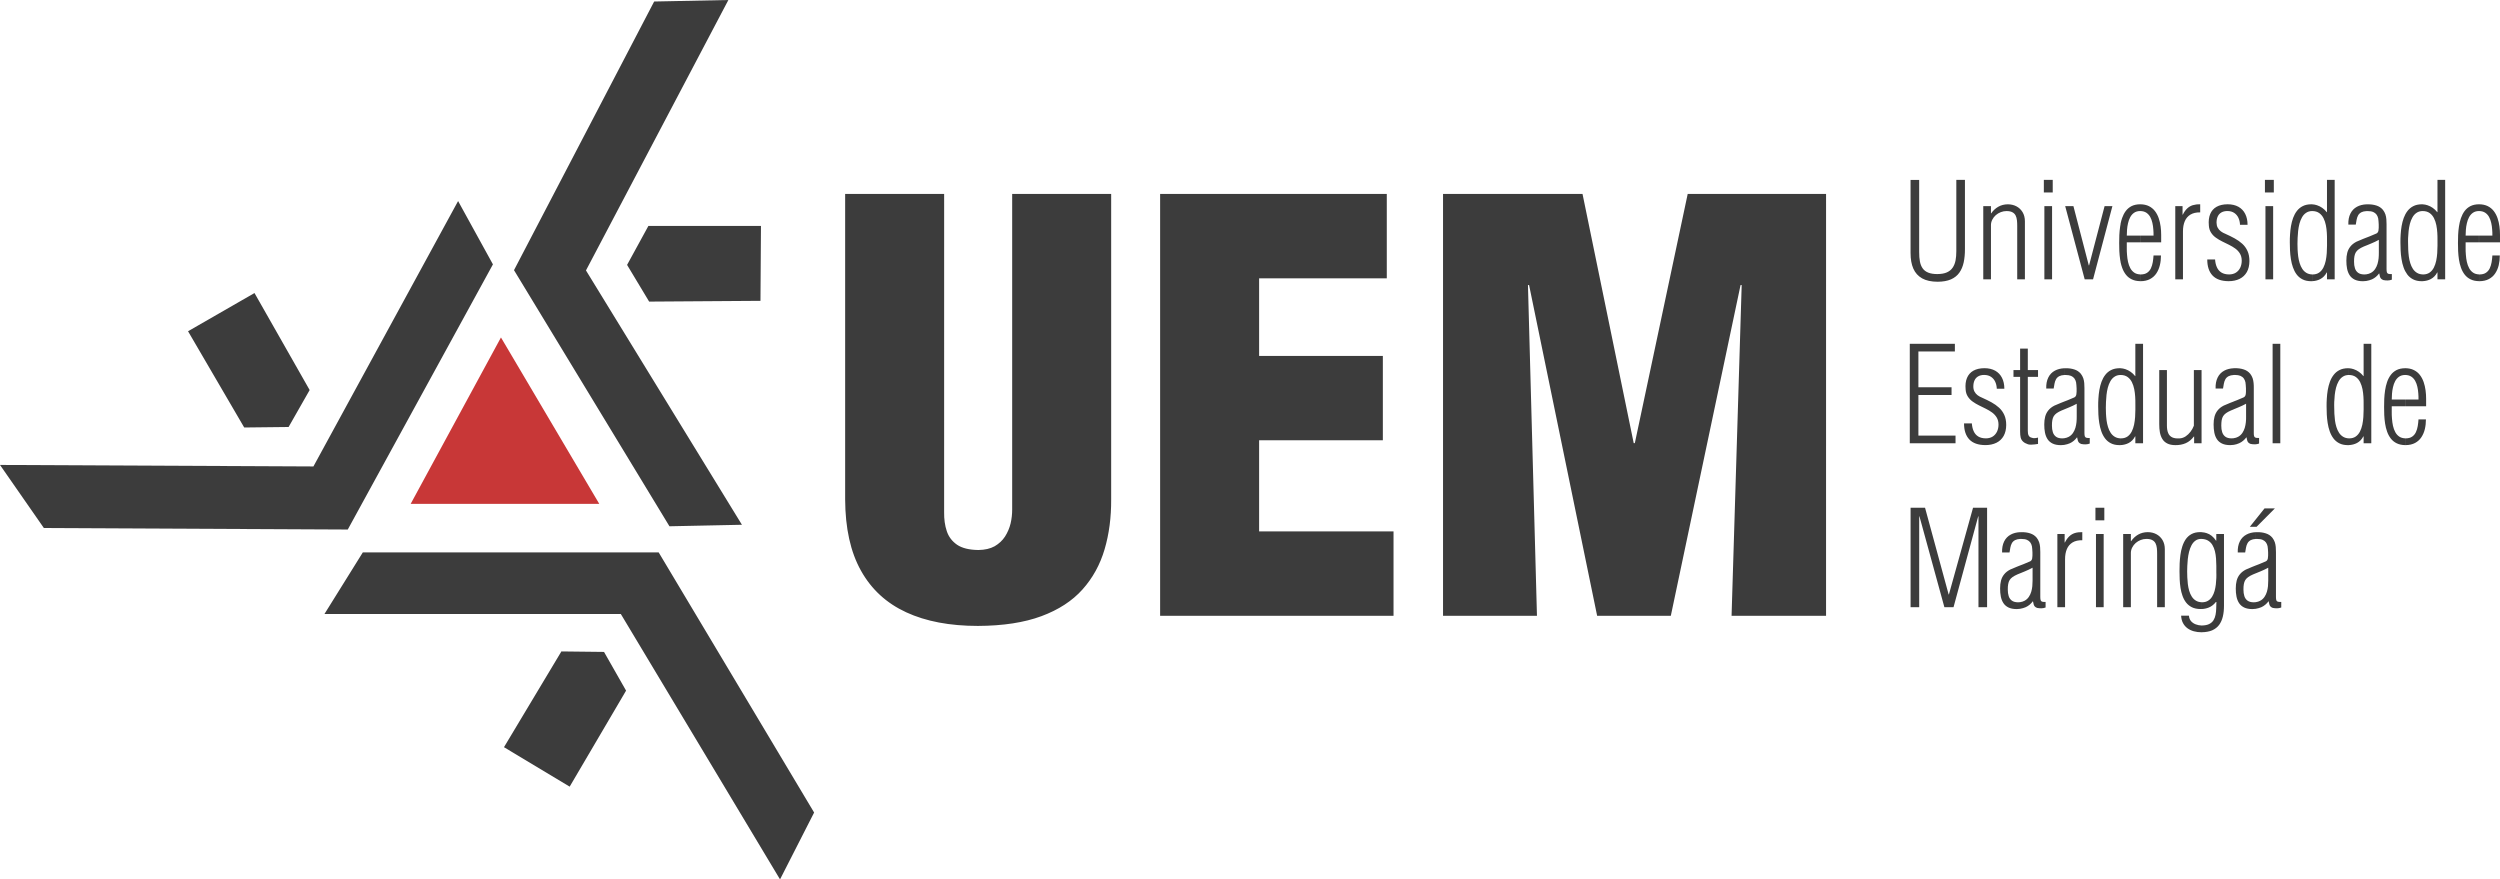 <?xml version="1.0" encoding="UTF-8" standalone="no"?>
<!-- Created with Inkscape (http://www.inkscape.org/) -->

<svg
   xmlns:dc="http://purl.org/dc/elements/1.1/"
   xmlns:cc="http://creativecommons.org/ns#"
   xmlns:rdf="http://www.w3.org/1999/02/22-rdf-syntax-ns#"
   xmlns:svg="http://www.w3.org/2000/svg"
   xmlns="http://www.w3.org/2000/svg"
   xmlns:sodipodi="http://sodipodi.sourceforge.net/DTD/sodipodi-0.dtd"
   xmlns:inkscape="http://www.inkscape.org/namespaces/inkscape"
   width="800"
   height="281.405"
   viewBox="0 0 800 281.405"
   id="svg3551"
   version="1.1"
   inkscape:version="0.48.3.1 r9886"
   sodipodi:docname="logo-uem.svg">
  <defs
     id="defs3553" />
  <sodipodi:namedview
     id="base"
     pagecolor="#ffffff"
     bordercolor="#666666"
     borderopacity="1.0"
     inkscape:pageopacity="0.0"
     inkscape:pageshadow="2"
     inkscape:zoom="0.35"
     inkscape:cx="0.85234681"
     inkscape:cy="-17.520216"
     inkscape:document-units="px"
     inkscape:current-layer="layer1"
     showgrid="false"
     fit-margin-top="0"
     fit-margin-left="0"
     fit-margin-right="0"
     fit-margin-bottom="0"
     inkscape:window-width="1032"
     inkscape:window-height="423"
     inkscape:window-x="132"
     inkscape:window-y="124"
     inkscape:window-maximized="0" />
  <g
     inkscape:label="Layer 1"
     inkscape:groupmode="layer"
     id="layer1"
     transform="translate(899.597,-669.652)">
    <polygon
       style="fill:#c83737;fill-opacity:1"
       id="polygon3870"
       points="247.059,429.752 254.071,441.621 240.62,441.621 "
       class="st0"
       transform="matrix(4.486,0,0,4.486,-1847.598,-1150.231)" />
    <g
       style="fill:#1a1a1a;fill-opacity:1"
       id="g3872"
       transform="matrix(1.111,0,0,1.111,-1134.353,430.71)" />
    <path
       inkscape:connector-curvature="0"
       d="m -129.944,812.095 v -2.167 l 0.148,0.004 c 0.866,-0.004 1.557,-0.188 2.081,-0.552 0.529,-0.359 0.929,-0.843 1.202,-1.426 0.278,-0.597 0.475,-1.243 0.592,-1.96 0.112,-0.709 0.197,-1.422 0.242,-2.131 h 2.377 c 0,1.081 -0.112,2.117 -0.345,3.095 -0.233,0.978 -0.61,1.853 -1.121,2.624 -0.511,0.772 -1.189,1.382 -2.023,1.826 -0.83,0.444 -1.848,0.677 -3.041,0.682 h -0.112 l 0,0.004 z m 0,-12.434 v -2.162 h 4.266 c 0.004,-0.606 0,-1.26 -0.063,-1.965 -0.045,-0.7 -0.143,-1.395 -0.296,-2.086 -0.148,-0.691 -0.381,-1.323 -0.695,-1.897 -0.309,-0.57 -0.731,-1.032 -1.252,-1.377 -0.525,-0.345 -1.175,-0.52 -1.96,-0.534 v -2.162 h 0 c 1.081,0.008 2.01,0.206 2.786,0.597 0.772,0.381 1.409,0.902 1.924,1.57 0.511,0.664 0.906,1.422 1.202,2.265 0.287,0.843 0.493,1.727 0.615,2.647 0.121,0.92 0.184,1.83 0.179,2.727 v 2.377 h -6.728 z m 0,-12.179 v 2.162 h -0.045 c -0.758,0.008 -1.395,0.193 -1.911,0.552 -0.507,0.355 -0.92,0.83 -1.238,1.413 -0.309,0.588 -0.547,1.229 -0.7,1.933 -0.162,0.691 -0.269,1.391 -0.319,2.081 -0.059,0.682 -0.085,1.314 -0.081,1.875 h 4.266 v 2.162 h -4.266 c -0.004,0.507 -0.004,1.108 -0.004,1.803 0,0.691 0,1.422 0.081,2.198 0.05,0.772 0.162,1.521 0.319,2.261 0.162,0.736 0.413,1.409 0.731,2.01 0.323,0.601 0.754,1.081 1.287,1.44 0.507,0.336 1.126,0.52 1.862,0.547 v 2.167 c -1.036,-0.016 -1.929,-0.211 -2.669,-0.57 -0.772,-0.372 -1.4,-0.879 -1.902,-1.525 -0.502,-0.646 -0.902,-1.382 -1.189,-2.202 -0.296,-0.825 -0.507,-1.691 -0.65,-2.606 -0.134,-0.911 -0.229,-1.821 -0.269,-2.736 -0.045,-0.902 -0.054,-1.767 -0.049,-2.579 -0.004,-0.794 0,-1.646 0.049,-2.552 0.045,-0.911 0.126,-1.821 0.269,-2.75 0.134,-0.929 0.345,-1.808 0.637,-2.66 0.287,-0.843 0.677,-1.597 1.175,-2.265 0.498,-0.668 1.121,-1.189 1.88,-1.579 0.749,-0.372 1.66,-0.57 2.714,-0.579 l 0,0 z m -18.01,24.604 v -2.153 h 0.126 c 0.83,-0.004 1.521,-0.211 2.077,-0.601 0.552,-0.395 0.996,-0.92 1.337,-1.579 0.332,-0.655 0.588,-1.386 0.758,-2.194 0.162,-0.807 0.278,-1.624 0.332,-2.458 0.054,-0.843 0.085,-1.633 0.085,-2.386 0,-0.749 0,-1.4 -0.004,-1.947 0.004,-0.65 0,-1.373 -0.059,-2.171 -0.045,-0.798 -0.148,-1.601 -0.3,-2.418 -0.166,-0.807 -0.413,-1.557 -0.749,-2.238 -0.341,-0.677 -0.798,-1.229 -1.377,-1.651 -0.588,-0.417 -1.328,-0.637 -2.22,-0.646 v -2.153 c 0.507,0.032 1.009,0.126 1.503,0.287 0.601,0.197 1.166,0.489 1.696,0.857 0.538,0.372 1.014,0.825 1.422,1.35 h 0.085 v -10.313 h 2.458 v 31.83 h -2.458 v -2.207 h -0.085 c -0.493,0.955 -1.184,1.655 -2.045,2.117 -0.763,0.395 -1.624,0.619 -2.579,0.673 z m 0,-24.595 v 2.153 h 0 c -0.772,0.008 -1.431,0.193 -1.965,0.561 -0.547,0.359 -0.982,0.848 -1.328,1.462 -0.35,0.61 -0.615,1.296 -0.816,2.046 -0.189,0.758 -0.332,1.525 -0.417,2.315 -0.085,0.794 -0.143,1.543 -0.162,2.256 0,0.722 -0.045,1.35 0,1.888 -0.004,0.556 0.004,1.184 0.045,1.875 0.045,0.682 0.094,1.395 0.189,2.131 0.099,0.727 0.247,1.435 0.462,2.122 0.206,0.677 0.489,1.296 0.843,1.839 0.354,0.552 0.807,0.982 1.346,1.301 0.516,0.305 1.126,0.471 1.844,0.493 v 2.153 c -0.139,0.004 -0.282,0.008 -0.426,0.008 -1.045,-0.004 -1.947,-0.206 -2.696,-0.592 -0.749,-0.386 -1.373,-0.906 -1.871,-1.574 -0.498,-0.668 -0.893,-1.417 -1.184,-2.265 -0.296,-0.843 -0.516,-1.731 -0.655,-2.66 -0.148,-0.924 -0.238,-1.839 -0.283,-2.75 -0.049,-0.911 -0.072,-1.763 -0.063,-2.552 0,-0.794 0,-1.637 0.072,-2.534 0.049,-0.906 0.157,-1.812 0.305,-2.723 0.157,-0.911 0.381,-1.781 0.686,-2.615 0.3,-0.83 0.704,-1.574 1.211,-2.22 0.502,-0.655 1.121,-1.171 1.871,-1.543 0.749,-0.381 1.651,-0.574 2.687,-0.583 l 0.336,0.008 0,0 z m -29.772,76.974 v -2.126 c 0.511,-0.072 0.969,-0.211 1.368,-0.431 0.583,-0.3 1.05,-0.727 1.409,-1.265 0.332,-0.498 0.588,-1.036 0.763,-1.624 0.17,-0.588 0.282,-1.184 0.345,-1.794 0.059,-0.619 0.085,-1.211 0.081,-1.794 v -4.118 c -0.807,0.44 -1.619,0.83 -2.44,1.162 l -1.525,0.628 v -2.512 l 1.081,-0.417 c 0.722,-0.278 1.431,-0.579 2.122,-0.897 0.189,-0.094 0.341,-0.233 0.449,-0.417 0.103,-0.184 0.17,-0.363 0.189,-0.516 0.045,-0.251 0.072,-0.547 0.085,-0.884 0,-0.336 0,-0.7 0,-1.068 0,-0.372 -0.045,-0.727 -0.067,-1.068 -0.045,-0.336 -0.063,-0.637 -0.103,-0.879 -0.103,-0.475 -0.287,-0.879 -0.538,-1.229 -0.256,-0.345 -0.606,-0.619 -1.059,-0.816 -0.453,-0.193 -1.041,-0.287 -1.754,-0.287 l -0.399,0.012 v -2.167 l 0.444,-0.008 c 0.991,-0.016 1.902,0.108 2.736,0.381 0.843,0.265 1.543,0.727 2.104,1.404 0.345,0.453 0.601,0.924 0.772,1.417 0.162,0.493 0.269,1.014 0.309,1.543 0.05,0.52 0.072,1.068 0.063,1.619 v 14.386 c 0,0.462 0.045,0.807 0.117,1.036 0.085,0.238 0.251,0.386 0.498,0.458 0.247,0.072 0.606,0.094 1.081,0.081 v 1.776 c -0.431,0.166 -0.879,0.251 -1.346,0.26 -0.467,0.004 -0.92,-0.04 -1.373,-0.126 -0.363,-0.143 -0.615,-0.305 -0.772,-0.498 -0.162,-0.188 -0.269,-0.417 -0.332,-0.677 -0.063,-0.269 -0.134,-0.579 -0.211,-0.946 h -0.045 c -0.632,0.848 -1.386,1.48 -2.283,1.888 -0.57,0.238 -1.157,0.413 -1.772,0.511 l 0,0 z m 0,-26.228 v -2.418 l 2.777,-3.476 h 3.31 l -5.858,5.894 h -0.229 l 0,0 z m 0,-26.416 v -2.086 c 0.247,0.063 0.588,0.09 1.036,0.067 v 1.781 c -0.336,0.13 -0.677,0.206 -1.036,0.238 l 0,0 z m 7.828,-0.319 v -31.83 h -2.463 v 31.83 h 2.463 z m -10.95,-8.532 c 0,0.588 0,1.184 -0.076,1.794 -0.063,0.619 -0.179,1.216 -0.35,1.799 -0.179,0.588 -0.431,1.121 -0.763,1.624 -0.359,0.534 -0.825,0.96 -1.404,1.265 -0.399,0.215 -0.857,0.359 -1.373,0.426 v 2.131 c 0.615,-0.094 1.202,-0.273 1.767,-0.529 0.897,-0.413 1.655,-1.036 2.283,-1.888 h 0.045 c 0.076,0.368 0.148,0.677 0.211,0.946 0.063,0.265 0.17,0.484 0.332,0.677 0.157,0.193 0.408,0.355 0.772,0.493 0.453,0.094 0.906,0.134 1.373,0.126 0.103,0 0.206,-0.008 0.305,-0.016 v -2.086 l -0.045,-0.012 c -0.247,-0.072 -0.413,-0.22 -0.498,-0.453 -0.085,-0.233 -0.126,-0.579 -0.117,-1.036 v -14.386 c 0,-0.552 0,-1.099 -0.063,-1.619 -0.045,-0.529 -0.148,-1.045 -0.309,-1.543 -0.17,-0.493 -0.426,-0.973 -0.772,-1.422 -0.561,-0.668 -1.26,-1.139 -2.104,-1.4 -0.834,-0.273 -1.745,-0.399 -2.736,-0.386 l -0.444,0.012 v 2.162 l 0.399,-0.012 c 0.713,0 1.305,0.099 1.754,0.287 0.453,0.202 0.807,0.467 1.063,0.816 0.247,0.355 0.431,0.758 0.538,1.229 0.045,0.251 0.081,0.543 0.103,0.884 0.045,0.336 0.059,0.691 0.067,1.068 0,0.368 0,0.727 0,1.068 0,0.336 -0.045,0.637 -0.085,0.884 0,0.153 -0.085,0.328 -0.189,0.511 -0.107,0.184 -0.256,0.328 -0.449,0.422 -0.691,0.314 -1.399,0.624 -2.122,0.897 l -1.081,0.417 v 2.512 l 1.525,-0.633 c 0.821,-0.328 1.633,-0.718 2.44,-1.157 v 4.131 l 0.004,0 z m 3.122,32.849 v 2.418 h -1.933 l 1.933,-2.418 0,0 z m 0,4.127 v 2.167 c -0.668,0.04 -1.202,0.157 -1.606,0.368 -0.48,0.247 -0.834,0.588 -1.059,1.005 -0.229,0.417 -0.39,0.875 -0.48,1.391 -0.09,0.507 -0.184,1.027 -0.269,1.557 h -2.377 c -0.045,-1.382 0.179,-2.543 0.659,-3.517 0.471,-0.96 1.18,-1.705 2.122,-2.202 0.839,-0.462 1.839,-0.709 3.01,-0.767 l 0,0 z m 0,10.64 v 2.512 l -0.915,0.377 c -0.624,0.274 -1.13,0.552 -1.534,0.839 -0.395,0.283 -0.709,0.61 -0.933,0.96 -0.215,0.363 -0.372,0.789 -0.458,1.283 -0.094,0.484 -0.134,1.072 -0.126,1.763 0,0.767 0.085,1.462 0.282,2.072 0.189,0.615 0.529,1.094 1.005,1.453 0.48,0.355 1.139,0.538 1.983,0.547 0.242,-0.004 0.475,-0.016 0.7,-0.049 v 2.126 c -0.368,0.058 -0.74,0.09 -1.126,0.09 -1.068,-0.008 -1.947,-0.179 -2.638,-0.516 -0.691,-0.341 -1.229,-0.807 -1.619,-1.409 -0.39,-0.601 -0.664,-1.305 -0.821,-2.108 -0.157,-0.798 -0.233,-1.66 -0.225,-2.588 0,-0.902 0.094,-1.731 0.287,-2.49 0.197,-0.749 0.529,-1.422 1.005,-2.005 0.471,-0.597 1.117,-1.103 1.929,-1.53 0.695,-0.328 1.404,-0.624 2.122,-0.897 l 1.081,-0.431 z m -7.087,-40.703 c -0.225,0.032 -0.458,0.049 -0.7,0.049 -0.843,-0.004 -1.498,-0.189 -1.983,-0.543 -0.471,-0.363 -0.812,-0.843 -1.005,-1.458 -0.197,-0.61 -0.292,-1.301 -0.282,-2.072 0,-0.686 0.045,-1.269 0.126,-1.763 0.085,-0.493 0.242,-0.92 0.462,-1.278 0.225,-0.355 0.538,-0.677 0.933,-0.964 0.404,-0.283 0.915,-0.565 1.534,-0.834 l 0.915,-0.377 v -2.512 l -1.086,0.417 c -0.722,0.278 -1.426,0.574 -2.122,0.897 -0.812,0.426 -1.458,0.933 -1.929,1.53 -0.471,0.588 -0.807,1.256 -1.005,2.01 -0.197,0.754 -0.296,1.583 -0.287,2.49 0,0.924 0.072,1.785 0.225,2.588 0.157,0.798 0.431,1.507 0.821,2.108 0.386,0.601 0.929,1.068 1.619,1.404 0.695,0.341 1.57,0.511 2.638,0.516 0.386,0 0.758,-0.028 1.126,-0.085 v -2.122 l 0,0 z m 0,-22.393 v 2.162 c -0.668,0.04 -1.202,0.162 -1.606,0.372 -0.484,0.247 -0.839,0.583 -1.063,1.005 -0.229,0.417 -0.39,0.875 -0.48,1.386 -0.09,0.507 -0.184,1.027 -0.269,1.561 h -2.377 c -0.045,-1.382 0.179,-2.548 0.659,-3.517 0.471,-0.96 1.18,-1.705 2.122,-2.207 0.843,-0.453 1.844,-0.704 3.014,-0.763 l 0,0 z m -10.2,84.483 v -2.162 c 0.969,-0.016 1.754,-0.17 2.35,-0.467 0.615,-0.305 1.081,-0.718 1.395,-1.238 0.319,-0.516 0.538,-1.103 0.655,-1.754 0.121,-0.646 0.193,-1.323 0.206,-2.019 0,-0.695 0.045,-1.382 0.059,-2.036 h -0.17 c -0.646,0.825 -1.395,1.404 -2.234,1.749 -0.718,0.292 -1.471,0.458 -2.256,0.493 v -2.158 l 0.121,0.004 c 0.749,-0.016 1.377,-0.184 1.893,-0.511 0.525,-0.314 0.946,-0.758 1.278,-1.292 0.336,-0.547 0.597,-1.153 0.785,-1.826 0.184,-0.668 0.319,-1.364 0.404,-2.077 0.085,-0.709 0.134,-1.404 0.157,-2.059 0,-0.664 0.045,-1.26 0,-1.781 0.004,-0.641 0.004,-1.337 0,-2.108 0,-0.767 -0.045,-1.552 -0.094,-2.355 -0.059,-0.807 -0.175,-1.579 -0.355,-2.324 -0.184,-0.749 -0.453,-1.413 -0.807,-2.005 -0.355,-0.597 -0.834,-1.068 -1.422,-1.413 -0.543,-0.319 -1.216,-0.493 -2.001,-0.525 v -2.149 c 0.552,0.036 1.054,0.121 1.516,0.274 0.624,0.188 1.18,0.484 1.682,0.888 0.502,0.404 0.964,0.915 1.382,1.539 h 0.085 v -2.126 h 2.463 v 22.917 c 0.004,1.278 -0.112,2.44 -0.363,3.476 -0.242,1.045 -0.646,1.947 -1.198,2.7 -0.561,0.745 -1.31,1.328 -2.243,1.74 -0.902,0.381 -2.01,0.583 -3.324,0.601 z m 0,-32.019 v 2.149 l -0.215,-0.004 c -0.731,0.004 -1.346,0.197 -1.848,0.574 -0.511,0.372 -0.929,0.875 -1.252,1.498 -0.323,0.624 -0.579,1.314 -0.772,2.072 -0.184,0.763 -0.319,1.534 -0.404,2.315 -0.085,0.781 -0.134,1.512 -0.157,2.198 0,0.677 -0.045,1.265 -0.045,1.74 -0.004,0.561 0.004,1.193 0.045,1.884 0.045,0.691 0.081,1.413 0.17,2.149 0.085,0.74 0.233,1.453 0.431,2.153 0.197,0.691 0.475,1.314 0.83,1.875 0.355,0.552 0.803,1 1.35,1.323 0.516,0.305 1.139,0.475 1.866,0.498 v 2.158 c -0.143,0.004 -0.282,0.008 -0.431,0.008 -1.054,-0.008 -1.96,-0.193 -2.709,-0.552 -0.745,-0.368 -1.364,-0.861 -1.862,-1.485 -0.489,-0.632 -0.884,-1.355 -1.166,-2.158 -0.292,-0.816 -0.511,-1.66 -0.646,-2.566 -0.143,-0.897 -0.229,-1.794 -0.269,-2.705 -0.045,-0.911 -0.063,-1.767 -0.059,-2.588 -0.004,-0.749 0,-1.579 0.045,-2.476 0.045,-0.902 0.112,-1.826 0.242,-2.763 0.117,-0.933 0.323,-1.839 0.601,-2.709 0.269,-0.866 0.65,-1.651 1.121,-2.346 0.48,-0.682 1.09,-1.234 1.835,-1.637 0.745,-0.404 1.642,-0.619 2.696,-0.624 0.206,0 0.408,0.004 0.601,0.016 l 0,0 z m 0,29.857 v 2.162 h -0.134 c -0.843,0 -1.646,-0.099 -2.404,-0.309 -0.754,-0.206 -1.435,-0.52 -2.037,-0.955 -0.592,-0.431 -1.077,-0.982 -1.435,-1.655 -0.363,-0.659 -0.565,-1.462 -0.615,-2.382 h 2.503 c 0.054,0.704 0.278,1.287 0.664,1.74 0.395,0.453 0.893,0.794 1.485,1.023 0.592,0.229 1.216,0.355 1.879,0.381 h 0.094 l 0,-0.004 z m -58.126,-5.347 v -2.126 c 0.511,-0.072 0.969,-0.211 1.373,-0.431 0.579,-0.3 1.045,-0.727 1.404,-1.265 0.332,-0.498 0.588,-1.036 0.763,-1.624 0.17,-0.588 0.282,-1.184 0.345,-1.794 0.059,-0.619 0.085,-1.211 0.081,-1.794 v -4.118 c -0.807,0.44 -1.619,0.83 -2.44,1.162 l -1.525,0.628 v -2.512 l 1.081,-0.417 c 0.722,-0.278 1.431,-0.579 2.122,-0.897 0.189,-0.094 0.341,-0.233 0.449,-0.417 0.103,-0.184 0.17,-0.363 0.189,-0.516 0.045,-0.251 0.072,-0.547 0.085,-0.884 0,-0.336 0,-0.7 0,-1.068 0,-0.372 -0.045,-0.727 -0.067,-1.068 -0.045,-0.336 -0.063,-0.637 -0.103,-0.879 -0.103,-0.475 -0.287,-0.879 -0.538,-1.229 -0.256,-0.345 -0.606,-0.619 -1.059,-0.816 -0.453,-0.193 -1.041,-0.287 -1.754,-0.287 l -0.399,0.012 v -2.167 l 0.444,-0.008 c 0.991,-0.016 1.902,0.108 2.736,0.381 0.843,0.265 1.543,0.727 2.104,1.404 0.345,0.453 0.601,0.924 0.772,1.417 0.162,0.493 0.269,1.014 0.31,1.543 0.049,0.52 0.072,1.068 0.063,1.619 v 14.386 c 0,0.462 0.045,0.807 0.121,1.036 0.085,0.238 0.247,0.386 0.493,0.458 0.247,0.072 0.606,0.094 1.081,0.081 v 1.776 c -0.431,0.166 -0.879,0.251 -1.346,0.26 -0.467,0.004 -0.92,-0.04 -1.373,-0.126 -0.363,-0.143 -0.615,-0.305 -0.772,-0.498 -0.162,-0.188 -0.269,-0.417 -0.332,-0.677 -0.063,-0.269 -0.134,-0.579 -0.211,-0.946 h -0.045 c -0.632,0.848 -1.386,1.48 -2.288,1.888 -0.561,0.238 -1.153,0.413 -1.767,0.511 l 0,0 z m 14.238,-23.936 h -2.337 v 23.429 h 2.463 v -15.363 c 0,-1.238 0.189,-2.324 0.579,-3.234 0.386,-0.92 0.996,-1.624 1.808,-2.122 0.816,-0.493 1.853,-0.736 3.127,-0.713 v -2.588 c -0.897,-0.024 -1.691,0.076 -2.377,0.287 -0.677,0.211 -1.283,0.565 -1.794,1.059 -0.516,0.484 -0.987,1.139 -1.391,1.96 h -0.085 v -2.714 l 0,0 z m 12.479,23.424 V 840.525 h -2.463 v 23.429 h 2.463 l 0,0 z m 0.211,-27.798 v -4.028 h -2.844 v 4.028 h 2.844 l 0,0 z m 8.487,10.528 c 0,-0.664 0.148,-1.274 0.435,-1.821 0.278,-0.561 0.655,-1.041 1.121,-1.458 0.471,-0.413 1.005,-0.727 1.597,-0.955 0.588,-0.229 1.189,-0.345 1.812,-0.345 0.798,0 1.431,0.126 1.897,0.381 0.467,0.247 0.812,0.597 1.032,1.032 0.22,0.444 0.363,0.955 0.426,1.543 0.063,0.579 0.094,1.211 0.085,1.88 v 17.019 h 2.463 v -18.589 c 0,-1.139 -0.265,-2.108 -0.749,-2.92 -0.489,-0.807 -1.144,-1.426 -1.965,-1.862 -0.821,-0.431 -1.74,-0.646 -2.759,-0.65 -1.144,0.012 -2.171,0.278 -3.064,0.789 -0.897,0.516 -1.646,1.216 -2.243,2.099 h -0.085 v -2.297 h -2.463 v 23.429 h 2.463 v -17.274 z m -35.414,-6.737 v 2.167 c -0.668,0.04 -1.202,0.157 -1.606,0.368 -0.48,0.247 -0.834,0.588 -1.059,1.005 -0.229,0.417 -0.39,0.875 -0.48,1.391 -0.09,0.507 -0.184,1.027 -0.269,1.557 h -2.377 c -0.045,-1.382 0.179,-2.543 0.659,-3.517 0.471,-0.96 1.18,-1.705 2.122,-2.202 0.839,-0.462 1.839,-0.709 3.01,-0.767 l 0,0 z m 0,10.64 v 2.512 l -0.915,0.377 c -0.624,0.274 -1.13,0.552 -1.534,0.839 -0.395,0.283 -0.709,0.61 -0.933,0.96 -0.216,0.363 -0.372,0.789 -0.458,1.283 -0.094,0.484 -0.134,1.072 -0.126,1.763 0,0.767 0.085,1.462 0.283,2.072 0.189,0.615 0.529,1.094 1.005,1.453 0.48,0.355 1.139,0.538 1.983,0.547 0.242,-0.004 0.475,-0.016 0.7,-0.049 v 2.126 c -0.368,0.058 -0.74,0.09 -1.126,0.09 -1.068,-0.008 -1.947,-0.179 -2.638,-0.516 -0.691,-0.341 -1.229,-0.807 -1.619,-1.409 -0.39,-0.601 -0.664,-1.305 -0.821,-2.108 -0.157,-0.798 -0.233,-1.66 -0.225,-2.588 0,-0.902 0.094,-1.731 0.287,-2.49 0.197,-0.749 0.529,-1.422 1.005,-2.005 0.471,-0.597 1.117,-1.103 1.929,-1.53 0.695,-0.328 1.404,-0.624 2.122,-0.897 l 1.081,-0.431 0,0 z m -32.319,-15.7 h 0.085 l 7.976,29.067 h 2.929 l 7.895,-29.067 h 0.085 v 29.067 h 2.759 v -31.83 h -4.495 l -7.724,27.757 h -0.085 l -7.554,-27.757 h -4.625 v 31.83 h 2.759 v -29.067 z m 179.154,-75.247 v -2.162 l 0.148,0.004 c 0.866,-0.008 1.557,-0.193 2.077,-0.552 0.534,-0.359 0.929,-0.843 1.207,-1.426 0.278,-0.597 0.471,-1.243 0.592,-1.96 0.112,-0.709 0.197,-1.422 0.242,-2.135 h 2.377 c 0,1.081 -0.112,2.117 -0.345,3.1 -0.233,0.973 -0.61,1.853 -1.126,2.624 -0.507,0.772 -1.189,1.377 -2.023,1.821 -0.83,0.449 -1.848,0.677 -3.041,0.686 l -0.107,0 0,0 z m 0,-12.434 v -2.162 h 4.266 c 0.004,-0.601 0,-1.256 -0.067,-1.96 -0.045,-0.7 -0.139,-1.395 -0.296,-2.086 -0.148,-0.695 -0.381,-1.323 -0.691,-1.897 -0.309,-0.574 -0.731,-1.032 -1.252,-1.382 -0.525,-0.341 -1.175,-0.52 -1.96,-0.529 v -2.162 h 0 c 1.081,0.008 2.01,0.206 2.79,0.592 0.772,0.386 1.404,0.906 1.924,1.574 0.507,0.664 0.906,1.417 1.202,2.261 0.287,0.843 0.493,1.731 0.615,2.651 0.121,0.915 0.184,1.83 0.175,2.727 v 2.373 h -6.724 z m 0,-12.179 v 2.162 h -0.045 c -0.758,0.008 -1.395,0.193 -1.911,0.552 -0.511,0.35 -0.92,0.83 -1.238,1.413 -0.314,0.588 -0.547,1.229 -0.7,1.933 -0.162,0.691 -0.269,1.386 -0.319,2.077 -0.059,0.686 -0.085,1.314 -0.081,1.875 h 4.266 v 2.162 h -4.266 c -0.004,0.511 -0.004,1.112 -0.004,1.803 0,0.691 0,1.426 0.081,2.198 0.05,0.772 0.162,1.525 0.319,2.265 0.162,0.736 0.408,1.404 0.731,2.005 0.323,0.606 0.754,1.086 1.287,1.444 0.507,0.336 1.126,0.52 1.862,0.547 v 2.162 c -1.036,-0.016 -1.929,-0.206 -2.669,-0.57 -0.772,-0.368 -1.4,-0.875 -1.902,-1.521 -0.502,-0.646 -0.897,-1.382 -1.189,-2.207 -0.296,-0.821 -0.511,-1.691 -0.65,-2.602 -0.134,-0.911 -0.229,-1.826 -0.269,-2.736 -0.045,-0.906 -0.059,-1.767 -0.049,-2.579 -0.004,-0.794 0,-1.646 0.049,-2.552 0.045,-0.915 0.126,-1.826 0.269,-2.75 0.134,-0.929 0.345,-1.812 0.637,-2.664 0.292,-0.843 0.677,-1.592 1.175,-2.261 0.493,-0.664 1.121,-1.189 1.88,-1.579 0.749,-0.372 1.655,-0.57 2.714,-0.579 l 0,0 z m -18.01,24.604 v -2.153 l 0.121,0.004 c 0.83,-0.008 1.521,-0.215 2.081,-0.606 0.552,-0.395 0.996,-0.915 1.337,-1.574 0.332,-0.659 0.588,-1.391 0.758,-2.194 0.162,-0.807 0.278,-1.624 0.332,-2.463 0.054,-0.843 0.085,-1.633 0.085,-2.382 0,-0.749 0,-1.404 -0.004,-1.947 0.004,-0.655 0,-1.373 -0.059,-2.171 -0.045,-0.798 -0.148,-1.601 -0.305,-2.418 -0.162,-0.807 -0.408,-1.557 -0.749,-2.243 -0.341,-0.677 -0.798,-1.229 -1.382,-1.646 -0.588,-0.422 -1.328,-0.637 -2.216,-0.646 v -2.153 c 0.507,0.032 1.005,0.121 1.503,0.287 0.601,0.197 1.166,0.484 1.696,0.852 0.538,0.377 1.014,0.83 1.422,1.35 h 0.085 v -10.313 h 2.463 v 31.83 h -2.463 v -2.207 h -0.085 c -0.493,0.955 -1.18,1.655 -2.045,2.117 -0.758,0.399 -1.619,0.624 -2.575,0.673 z m 0,-24.595 v 2.153 h -0.004 c -0.772,0.008 -1.426,0.193 -1.965,0.561 -0.547,0.359 -0.982,0.843 -1.328,1.462 -0.35,0.61 -0.615,1.292 -0.816,2.041 -0.189,0.758 -0.332,1.53 -0.417,2.315 -0.085,0.794 -0.143,1.543 -0.166,2.256 0,0.722 -0.045,1.355 0,1.893 -0.004,0.556 0.004,1.18 0.045,1.871 0.045,0.686 0.09,1.4 0.189,2.131 0.099,0.731 0.247,1.435 0.462,2.126 0.202,0.677 0.489,1.292 0.843,1.839 0.355,0.552 0.807,0.982 1.346,1.301 0.516,0.305 1.126,0.467 1.844,0.489 v 2.153 c -0.139,0.008 -0.282,0.012 -0.431,0.012 -1.045,-0.008 -1.942,-0.206 -2.696,-0.597 -0.749,-0.381 -1.373,-0.902 -1.866,-1.57 -0.493,-0.668 -0.893,-1.422 -1.184,-2.265 -0.296,-0.848 -0.516,-1.736 -0.655,-2.66 -0.148,-0.924 -0.242,-1.839 -0.282,-2.75 -0.049,-0.911 -0.072,-1.763 -0.063,-2.552 0,-0.794 0,-1.642 0.072,-2.539 0.049,-0.906 0.157,-1.808 0.305,-2.718 0.157,-0.915 0.381,-1.781 0.686,-2.62 0.305,-0.83 0.709,-1.57 1.211,-2.22 0.502,-0.65 1.126,-1.166 1.875,-1.543 0.749,-0.381 1.646,-0.57 2.687,-0.579 l 0.336,0.008 0,0 z m -18.019,24.519 v -2.126 c 0.511,-0.072 0.969,-0.211 1.373,-0.431 0.579,-0.3 1.045,-0.727 1.404,-1.26 0.332,-0.502 0.588,-1.041 0.763,-1.628 0.17,-0.588 0.282,-1.184 0.35,-1.794 0.054,-0.619 0.085,-1.211 0.076,-1.794 v -4.118 c -0.807,0.44 -1.619,0.83 -2.44,1.162 l -1.525,0.633 v -2.512 l 1.081,-0.422 c 0.722,-0.278 1.431,-0.579 2.122,-0.897 0.189,-0.094 0.341,-0.233 0.449,-0.417 0.103,-0.184 0.17,-0.359 0.189,-0.516 0.045,-0.247 0.072,-0.543 0.085,-0.884 0,-0.336 0,-0.7 0,-1.068 0,-0.372 -0.045,-0.727 -0.067,-1.068 -0.045,-0.336 -0.063,-0.637 -0.103,-0.879 -0.103,-0.475 -0.287,-0.879 -0.538,-1.229 -0.256,-0.345 -0.61,-0.619 -1.063,-0.816 -0.453,-0.193 -1.041,-0.287 -1.754,-0.287 l -0.399,0.012 v -2.167 l 0.444,-0.008 c 0.991,-0.012 1.902,0.112 2.736,0.381 0.843,0.265 1.543,0.727 2.104,1.404 0.345,0.453 0.601,0.924 0.772,1.417 0.162,0.493 0.269,1.014 0.309,1.543 0.049,0.525 0.072,1.068 0.063,1.619 v 14.386 c -0.004,0.462 0.045,0.807 0.121,1.041 0.085,0.233 0.247,0.381 0.493,0.453 0.247,0.072 0.61,0.099 1.081,0.081 v 1.781 c -0.431,0.162 -0.875,0.247 -1.346,0.256 -0.467,0.004 -0.92,-0.036 -1.373,-0.126 -0.363,-0.143 -0.615,-0.305 -0.772,-0.498 -0.166,-0.189 -0.269,-0.417 -0.332,-0.677 -0.063,-0.269 -0.134,-0.579 -0.211,-0.946 h -0.045 c -0.628,0.848 -1.386,1.48 -2.283,1.888 -0.561,0.238 -1.153,0.413 -1.767,0.511 z m 0,-24.519 v 2.167 c -0.668,0.04 -1.202,0.162 -1.606,0.368 -0.48,0.251 -0.839,0.588 -1.063,1.005 -0.225,0.422 -0.39,0.875 -0.48,1.391 -0.09,0.507 -0.184,1.027 -0.269,1.557 h -2.377 c -0.045,-1.382 0.179,-2.543 0.659,-3.512 0.471,-0.964 1.18,-1.709 2.122,-2.207 0.843,-0.458 1.844,-0.709 3.014,-0.767 l 0,0 z m 0,10.645 v 2.512 l -0.915,0.372 c -0.624,0.274 -1.13,0.552 -1.534,0.839 -0.395,0.283 -0.709,0.61 -0.933,0.96 -0.22,0.363 -0.377,0.789 -0.462,1.283 -0.094,0.484 -0.134,1.072 -0.126,1.763 -0.004,0.772 0.085,1.462 0.283,2.072 0.189,0.615 0.529,1.094 1.005,1.453 0.48,0.355 1.139,0.538 1.983,0.547 0.242,-0.004 0.475,-0.016 0.7,-0.049 v 2.126 c -0.368,0.059 -0.74,0.09 -1.126,0.09 -1.068,-0.008 -1.947,-0.179 -2.638,-0.516 -0.691,-0.341 -1.229,-0.807 -1.619,-1.404 -0.39,-0.606 -0.664,-1.31 -0.821,-2.108 -0.157,-0.803 -0.233,-1.664 -0.225,-2.588 -0.004,-0.906 0.094,-1.736 0.287,-2.494 0.197,-0.749 0.529,-1.417 1.005,-2.005 0.471,-0.597 1.117,-1.103 1.929,-1.53 0.695,-0.328 1.404,-0.624 2.122,-0.897 l 1.086,-0.426 0,0 z m -17.337,13.95 v -2.153 l 0.126,0.004 c 0.83,-0.008 1.521,-0.215 2.081,-0.606 0.552,-0.395 0.996,-0.915 1.337,-1.574 0.332,-0.659 0.588,-1.391 0.758,-2.194 0.162,-0.807 0.278,-1.624 0.332,-2.463 0.054,-0.843 0.085,-1.633 0.085,-2.382 0,-0.749 0,-1.404 -0.004,-1.947 0.004,-0.655 0,-1.373 -0.059,-2.171 -0.045,-0.798 -0.148,-1.601 -0.305,-2.418 -0.162,-0.807 -0.408,-1.557 -0.749,-2.243 -0.341,-0.677 -0.798,-1.229 -1.382,-1.646 -0.588,-0.422 -1.328,-0.637 -2.22,-0.646 v -2.153 c 0.511,0.032 1.009,0.121 1.503,0.287 0.601,0.197 1.166,0.484 1.696,0.852 0.538,0.377 1.014,0.83 1.422,1.35 h 0.085 v -10.313 h 2.463 v 31.83 h -2.463 v -2.207 h -0.085 c -0.493,0.955 -1.18,1.655 -2.045,2.117 -0.754,0.399 -1.615,0.624 -2.575,0.673 z m 0,-24.595 v 2.153 h 0 c -0.772,0.008 -1.426,0.193 -1.965,0.561 -0.547,0.359 -0.987,0.843 -1.328,1.462 -0.35,0.61 -0.615,1.292 -0.816,2.041 -0.189,0.758 -0.332,1.53 -0.417,2.315 -0.085,0.794 -0.143,1.543 -0.166,2.256 0,0.722 -0.045,1.355 -0.045,1.893 -0.004,0.556 0,1.18 0.045,1.871 0.045,0.686 0.09,1.4 0.189,2.131 0.099,0.731 0.247,1.435 0.462,2.126 0.202,0.677 0.489,1.292 0.843,1.839 0.355,0.552 0.807,0.982 1.346,1.301 0.516,0.305 1.126,0.467 1.839,0.489 v 2.153 c -0.139,0.008 -0.282,0.012 -0.426,0.012 -1.045,-0.008 -1.942,-0.206 -2.696,-0.597 -0.749,-0.381 -1.373,-0.902 -1.871,-1.57 -0.493,-0.664 -0.888,-1.422 -1.18,-2.265 -0.296,-0.848 -0.516,-1.736 -0.655,-2.66 -0.148,-0.924 -0.242,-1.839 -0.283,-2.75 -0.049,-0.911 -0.072,-1.763 -0.063,-2.552 0,-0.794 0,-1.642 0.072,-2.539 0.05,-0.906 0.157,-1.808 0.305,-2.718 0.157,-0.915 0.381,-1.781 0.686,-2.62 0.305,-0.83 0.709,-1.57 1.211,-2.22 0.502,-0.65 1.126,-1.166 1.875,-1.543 0.749,-0.381 1.646,-0.57 2.687,-0.579 l 0.336,0.008 0,0 z m -55.062,76.467 v -31.83 h 0.911 v 31.83 h -0.911 l 0,0 z m 0,-51.863 v -2.162 l 0.148,0.004 c 0.861,-0.008 1.557,-0.193 2.077,-0.552 0.534,-0.359 0.929,-0.843 1.202,-1.426 0.278,-0.597 0.475,-1.243 0.597,-1.96 0.112,-0.709 0.197,-1.422 0.242,-2.135 h 2.377 c 0,1.081 -0.112,2.117 -0.35,3.1 -0.233,0.973 -0.606,1.853 -1.121,2.624 -0.511,0.772 -1.189,1.377 -2.023,1.821 -0.83,0.449 -1.848,0.677 -3.041,0.686 l -0.107,0 0,0 z m 0,-12.434 v -2.162 h 4.266 c 0.004,-0.601 0,-1.256 -0.067,-1.96 -0.045,-0.7 -0.139,-1.395 -0.296,-2.086 -0.148,-0.695 -0.381,-1.323 -0.691,-1.897 -0.314,-0.574 -0.731,-1.032 -1.251,-1.382 -0.525,-0.341 -1.175,-0.52 -1.96,-0.529 v -2.162 h 0 c 1.081,0.008 2.01,0.206 2.79,0.592 0.767,0.386 1.404,0.906 1.924,1.574 0.507,0.664 0.906,1.417 1.202,2.261 0.287,0.843 0.493,1.731 0.615,2.651 0.121,0.915 0.189,1.83 0.179,2.727 v 2.373 h -6.729 l 0,0 z m 13.56,-11.587 h -2.337 v 23.429 h 2.463 v -15.363 c 0,-1.238 0.189,-2.324 0.579,-3.234 0.386,-0.92 0.996,-1.624 1.808,-2.122 0.816,-0.493 1.853,-0.736 3.127,-0.713 v -2.588 c -0.902,-0.024 -1.691,0.081 -2.377,0.287 -0.677,0.211 -1.283,0.565 -1.794,1.059 -0.516,0.489 -0.987,1.139 -1.391,1.965 h -0.085 v -2.718 l 0,0 z m 8.402,6.154 c 0.054,0.897 0.287,1.664 0.691,2.292 0.395,0.632 0.911,1.18 1.543,1.628 0.628,0.453 1.314,0.861 2.054,1.229 0.736,0.359 1.471,0.718 2.207,1.086 0.731,0.363 1.4,0.767 2.01,1.211 0.601,0.449 1.09,0.978 1.458,1.601 0.368,0.615 0.556,1.364 0.565,2.238 0,0.83 -0.157,1.579 -0.467,2.238 -0.309,0.659 -0.772,1.193 -1.368,1.583 -0.601,0.39 -1.337,0.588 -2.198,0.597 -0.996,-0.008 -1.817,-0.206 -2.463,-0.606 -0.637,-0.395 -1.117,-0.955 -1.444,-1.669 -0.332,-0.709 -0.529,-1.557 -0.592,-2.525 h -2.503 c 0,2.243 0.565,3.956 1.696,5.145 1.13,1.198 2.844,1.799 5.136,1.812 1.364,0 2.543,-0.256 3.535,-0.749 0.996,-0.493 1.763,-1.225 2.306,-2.18 0.538,-0.96 0.812,-2.135 0.821,-3.521 0,-1.243 -0.211,-2.315 -0.615,-3.203 -0.404,-0.893 -0.955,-1.664 -1.664,-2.31 -0.713,-0.65 -1.525,-1.22 -2.445,-1.731 -0.929,-0.502 -1.906,-0.991 -2.956,-1.458 -0.547,-0.211 -1.027,-0.471 -1.458,-0.794 -0.422,-0.314 -0.763,-0.704 -1.005,-1.157 -0.247,-0.458 -0.372,-0.991 -0.381,-1.615 0,-0.772 0.126,-1.426 0.381,-1.983 0.256,-0.561 0.646,-0.991 1.157,-1.287 0.516,-0.3 1.162,-0.462 1.938,-0.462 0.861,0.008 1.592,0.206 2.176,0.597 0.588,0.39 1.041,0.92 1.346,1.579 0.309,0.659 0.48,1.413 0.511,2.238 h 2.418 c -0.004,-1.35 -0.256,-2.516 -0.754,-3.499 -0.493,-0.978 -1.216,-1.731 -2.162,-2.27 -0.946,-0.529 -2.095,-0.798 -3.445,-0.807 -1.431,0.008 -2.615,0.278 -3.553,0.807 -0.942,0.529 -1.619,1.301 -2.036,2.306 -0.422,1.009 -0.57,2.22 -0.44,3.638 l 0,0 z m 20.58,17.274 v -23.429 h -2.463 v 23.429 h 2.463 l 0,0 z m 0.215,-27.798 v -4.033 h -2.844 v 4.033 h 2.844 l 0,0 z m -25.591,74.651 c -0.265,0.677 -0.615,1.314 -1.068,1.911 -0.462,0.601 -0.978,1.094 -1.565,1.485 -0.583,0.381 -1.211,0.597 -1.866,0.637 -0.982,0.072 -1.781,-0.036 -2.391,-0.309 -0.601,-0.283 -1.05,-0.736 -1.314,-1.373 -0.278,-0.632 -0.417,-1.444 -0.413,-2.431 v -17.741 h -2.458 v 17.315 c -0.004,0.915 0.063,1.781 0.202,2.588 0.148,0.807 0.404,1.512 0.781,2.131 0.368,0.624 0.897,1.103 1.579,1.449 0.677,0.35 1.548,0.529 2.615,0.534 1.229,0.008 2.337,-0.197 3.319,-0.632 0.978,-0.431 1.839,-1.135 2.584,-2.126 h 0.085 v 2.162 h 2.377 v -23.429 h -2.463 v 17.831 z m -17.167,-70.874 v 2.162 h -0.045 c -0.758,0.008 -1.395,0.193 -1.911,0.552 -0.511,0.35 -0.92,0.83 -1.238,1.413 -0.314,0.588 -0.547,1.229 -0.7,1.933 -0.162,0.691 -0.269,1.386 -0.319,2.077 -0.054,0.686 -0.085,1.314 -0.076,1.875 h 4.266 v 2.162 h -4.266 c -0.004,0.511 -0.004,1.112 -0.004,1.803 -0.004,0.691 0,1.426 0.081,2.198 0.05,0.772 0.162,1.525 0.319,2.265 0.162,0.736 0.408,1.404 0.727,2.005 0.328,0.606 0.758,1.086 1.287,1.444 0.502,0.336 1.126,0.52 1.862,0.547 v 2.162 c -1.036,-0.016 -1.929,-0.206 -2.669,-0.57 -0.772,-0.368 -1.4,-0.875 -1.902,-1.521 -0.502,-0.646 -0.897,-1.382 -1.189,-2.207 -0.206,-0.57 -0.372,-1.162 -0.502,-1.776 v -12.322 c 0.126,-0.615 0.287,-1.211 0.484,-1.79 0.292,-0.843 0.677,-1.592 1.175,-2.261 0.493,-0.664 1.121,-1.189 1.88,-1.579 0.754,-0.368 1.66,-0.565 2.718,-0.574 l 0,0 z m 0,44.646 v 31.83 h -1.552 v -2.207 h -0.085 c -0.493,0.955 -1.18,1.655 -2.046,2.117 -0.758,0.399 -1.619,0.624 -2.579,0.673 v -2.153 h 0.126 c 0.83,-0.004 1.521,-0.211 2.081,-0.601 0.552,-0.395 0.996,-0.92 1.337,-1.579 0.332,-0.655 0.588,-1.386 0.758,-2.194 0.162,-0.807 0.278,-1.624 0.332,-2.458 0.054,-0.843 0.085,-1.633 0.085,-2.386 0,-0.749 0,-1.4 -0.004,-1.947 0.004,-0.65 0,-1.373 -0.059,-2.171 -0.045,-0.798 -0.148,-1.601 -0.305,-2.418 -0.162,-0.807 -0.408,-1.557 -0.749,-2.238 -0.341,-0.677 -0.798,-1.229 -1.382,-1.651 -0.588,-0.417 -1.328,-0.637 -2.22,-0.646 v -2.153 c 0.507,0.032 1.009,0.126 1.503,0.287 0.601,0.197 1.166,0.489 1.696,0.857 0.538,0.372 1.014,0.825 1.422,1.35 h 0.085 v -10.313 h 1.557 z m -6.258,-38.429 v 12.322 c -0.058,-0.274 -0.107,-0.547 -0.153,-0.83 -0.134,-0.911 -0.225,-1.826 -0.269,-2.736 -0.045,-0.906 -0.059,-1.767 -0.049,-2.579 -0.004,-0.794 0,-1.646 0.049,-2.552 0.045,-0.915 0.126,-1.826 0.269,-2.75 0.045,-0.296 0.094,-0.592 0.153,-0.875 l 0,0 z m 0,46.247 v 2.153 h 0 c -0.772,0.008 -1.426,0.193 -1.965,0.561 -0.547,0.359 -0.987,0.848 -1.328,1.462 -0.35,0.61 -0.615,1.296 -0.816,2.045 -0.189,0.758 -0.332,1.525 -0.417,2.315 -0.085,0.794 -0.143,1.543 -0.166,2.256 0,0.722 -0.045,1.35 -0.045,1.888 -0.004,0.556 0,1.184 0.045,1.875 0.045,0.682 0.09,1.395 0.189,2.131 0.099,0.727 0.247,1.435 0.462,2.122 0.202,0.677 0.489,1.296 0.843,1.839 0.355,0.552 0.807,0.982 1.346,1.301 0.516,0.305 1.126,0.471 1.839,0.493 v 2.153 c -0.139,0.004 -0.282,0.008 -0.426,0.008 -1.045,-0.004 -1.942,-0.206 -2.696,-0.592 -0.749,-0.386 -1.373,-0.906 -1.871,-1.574 -0.493,-0.664 -0.888,-1.417 -1.18,-2.265 -0.296,-0.843 -0.516,-1.731 -0.655,-2.66 -0.148,-0.924 -0.242,-1.839 -0.282,-2.75 -0.049,-0.911 -0.072,-1.763 -0.063,-2.552 0,-0.794 0,-1.637 0.072,-2.534 0.049,-0.906 0.157,-1.812 0.305,-2.723 0.157,-0.911 0.381,-1.781 0.686,-2.615 0.305,-0.83 0.709,-1.574 1.211,-2.22 0.502,-0.655 1.126,-1.171 1.875,-1.543 0.749,-0.381 1.646,-0.574 2.687,-0.583 l 0.336,0.008 0,0 z m -18.019,24.519 v -2.131 c 0.511,-0.067 0.969,-0.211 1.373,-0.426 0.579,-0.305 1.045,-0.731 1.404,-1.265 0.332,-0.502 0.588,-1.036 0.763,-1.624 0.17,-0.588 0.282,-1.184 0.35,-1.799 0.054,-0.615 0.085,-1.211 0.076,-1.794 v -4.113 c -0.807,0.44 -1.619,0.83 -2.44,1.157 l -1.525,0.633 v -2.512 l 1.081,-0.417 c 0.722,-0.278 1.431,-0.583 2.122,-0.897 0.189,-0.094 0.341,-0.238 0.449,-0.422 0.103,-0.184 0.17,-0.359 0.189,-0.511 0.045,-0.251 0.072,-0.547 0.085,-0.884 0,-0.341 0,-0.7 0,-1.068 0,-0.377 -0.045,-0.731 -0.067,-1.068 -0.045,-0.341 -0.063,-0.637 -0.103,-0.884 -0.103,-0.471 -0.287,-0.875 -0.538,-1.229 -0.256,-0.345 -0.606,-0.615 -1.059,-0.816 -0.453,-0.189 -1.041,-0.287 -1.754,-0.287 l -0.399,0.012 v -2.162 l 0.444,-0.012 c 0.991,-0.012 1.902,0.112 2.736,0.386 0.843,0.26 1.543,0.727 2.104,1.4 0.345,0.453 0.601,0.929 0.772,1.422 0.162,0.493 0.269,1.014 0.309,1.543 0.049,0.52 0.072,1.068 0.063,1.619 v 14.386 c -0.004,0.462 0.045,0.807 0.121,1.036 0.085,0.233 0.247,0.381 0.493,0.453 0.247,0.072 0.606,0.099 1.081,0.081 v 1.781 c -0.431,0.162 -0.879,0.247 -1.346,0.256 -0.467,0.008 -0.92,-0.036 -1.373,-0.126 -0.363,-0.139 -0.615,-0.3 -0.772,-0.493 -0.166,-0.193 -0.269,-0.417 -0.332,-0.677 -0.063,-0.269 -0.134,-0.579 -0.211,-0.946 h -0.045 c -0.632,0.848 -1.386,1.476 -2.283,1.888 -0.565,0.242 -1.153,0.417 -1.772,0.511 l 0,0 z m 2.907,-76.391 h -2.633 l 6.24,23.429 h 2.673 l 6.195,-23.429 h -2.503 l -4.966,18.97 h -0.085 l -4.921,-18.97 z m -52.115,15.027 c -0.004,1.947 0.292,3.602 0.884,4.957 0.601,1.368 1.534,2.404 2.813,3.127 1.274,0.713 2.929,1.072 4.957,1.081 1.709,-0.008 3.131,-0.265 4.266,-0.758 1.139,-0.502 2.032,-1.216 2.687,-2.144 0.655,-0.92 1.117,-2.023 1.395,-3.297 0.269,-1.269 0.404,-2.687 0.399,-4.243 V 727.217 h -2.759 v 22.832 c 0.004,1.077 -0.081,2.059 -0.247,2.952 -0.179,0.888 -0.48,1.66 -0.929,2.306 -0.44,0.655 -1.054,1.153 -1.853,1.507 -0.794,0.355 -1.803,0.529 -3.041,0.538 -1.189,0 -2.171,-0.157 -2.929,-0.467 -0.763,-0.309 -1.359,-0.763 -1.776,-1.368 -0.426,-0.601 -0.718,-1.341 -0.879,-2.211 -0.162,-0.866 -0.242,-1.875 -0.233,-2.996 v -23.088 h -2.759 v 23.424 l 0.004,0 z m 49.208,36.845 v 2.162 c -0.668,0.04 -1.202,0.162 -1.606,0.372 -0.48,0.247 -0.834,0.583 -1.059,1.005 -0.229,0.417 -0.39,0.875 -0.48,1.386 -0.09,0.507 -0.184,1.027 -0.269,1.561 h -2.377 c -0.045,-1.382 0.179,-2.548 0.659,-3.517 0.471,-0.96 1.18,-1.705 2.122,-2.207 0.843,-0.453 1.839,-0.704 3.01,-0.763 l 0,0 z m 0,10.645 v 2.512 l -0.915,0.377 c -0.624,0.269 -1.13,0.552 -1.534,0.834 -0.395,0.283 -0.709,0.61 -0.933,0.964 -0.216,0.359 -0.372,0.785 -0.458,1.278 -0.094,0.489 -0.134,1.072 -0.126,1.763 0,0.772 0.085,1.462 0.282,2.072 0.189,0.619 0.529,1.094 1.005,1.458 0.48,0.355 1.139,0.538 1.983,0.543 0.242,0 0.475,-0.016 0.7,-0.049 v 2.131 c -0.368,0.058 -0.74,0.085 -1.126,0.085 -1.068,-0.004 -1.947,-0.175 -2.638,-0.516 -0.691,-0.336 -1.229,-0.807 -1.619,-1.404 -0.39,-0.601 -0.664,-1.31 -0.821,-2.108 -0.157,-0.803 -0.233,-1.664 -0.225,-2.588 -0.004,-0.906 0.094,-1.736 0.287,-2.49 0.197,-0.754 0.529,-1.422 1.005,-2.01 0.471,-0.597 1.117,-1.103 1.929,-1.53 0.695,-0.323 1.404,-0.624 2.122,-0.897 l 1.081,-0.426 0,0 z m -23.487,-56.363 c 0,-0.664 0.148,-1.269 0.431,-1.821 0.278,-0.561 0.659,-1.041 1.126,-1.458 0.471,-0.413 1.005,-0.727 1.597,-0.955 0.588,-0.229 1.189,-0.345 1.812,-0.345 0.798,0 1.426,0.126 1.897,0.381 0.467,0.251 0.812,0.597 1.032,1.032 0.22,0.444 0.363,0.955 0.426,1.543 0.063,0.579 0.094,1.211 0.085,1.88 v 17.019 h 2.463 v -18.589 c 0,-1.139 -0.265,-2.108 -0.749,-2.92 -0.489,-0.807 -1.144,-1.426 -1.965,-1.862 -0.821,-0.431 -1.74,-0.641 -2.759,-0.65 -1.144,0.012 -2.171,0.278 -3.064,0.794 -0.897,0.511 -1.646,1.211 -2.243,2.095 h -0.085 v -2.297 h -2.463 v 23.429 h 2.463 v -17.274 l 0,0 z m 19.562,17.274 v -23.429 h -2.463 v 23.429 h 2.463 l 0,0 z m 0.211,-27.798 v -4.033 h -2.844 v 4.033 h 2.844 l 0,0 z m -31.104,80.253 v -2.463 h -11.883 v -12.991 h 10.609 v -2.463 h -10.609 v -11.456 h 11.672 v -2.463 h -14.43 v 31.83 h 14.641 l 0,0.004 z m 3.225,-17.274 c 0.054,0.897 0.287,1.66 0.691,2.292 0.395,0.628 0.911,1.175 1.543,1.624 0.628,0.458 1.314,0.861 2.054,1.229 0.736,0.359 1.471,0.722 2.207,1.09 0.727,0.359 1.4,0.763 2.01,1.211 0.601,0.449 1.09,0.978 1.458,1.597 0.368,0.615 0.561,1.364 0.565,2.243 0,0.83 -0.157,1.579 -0.466,2.234 -0.314,0.664 -0.772,1.198 -1.368,1.588 -0.601,0.386 -1.337,0.588 -2.198,0.592 -0.996,-0.004 -1.817,-0.206 -2.463,-0.601 -0.637,-0.395 -1.121,-0.955 -1.444,-1.669 -0.332,-0.713 -0.529,-1.557 -0.592,-2.525 h -2.503 c 0,2.238 0.565,3.952 1.696,5.145 1.13,1.193 2.844,1.794 5.136,1.808 1.364,0 2.543,-0.256 3.535,-0.749 0.996,-0.493 1.763,-1.22 2.306,-2.176 0.538,-0.964 0.816,-2.14 0.825,-3.521 0,-1.247 -0.211,-2.315 -0.615,-3.207 -0.404,-0.888 -0.955,-1.66 -1.664,-2.306 -0.713,-0.655 -1.525,-1.225 -2.445,-1.736 -0.929,-0.498 -1.911,-0.991 -2.956,-1.453 -0.543,-0.215 -1.027,-0.475 -1.458,-0.794 -0.426,-0.319 -0.763,-0.709 -1.005,-1.162 -0.247,-0.453 -0.377,-0.991 -0.381,-1.61 0,-0.772 0.126,-1.426 0.381,-1.987 0.256,-0.556 0.641,-0.991 1.157,-1.287 0.516,-0.3 1.162,-0.462 1.938,-0.462 0.861,0.008 1.592,0.206 2.176,0.597 0.588,0.39 1.041,0.92 1.346,1.579 0.309,0.664 0.48,1.413 0.511,2.243 h 2.418 c -0.004,-1.35 -0.256,-2.521 -0.758,-3.499 -0.493,-0.978 -1.216,-1.736 -2.162,-2.274 -0.946,-0.529 -2.095,-0.798 -3.445,-0.807 -1.431,0.008 -2.615,0.278 -3.553,0.807 -0.938,0.534 -1.619,1.301 -2.037,2.31 -0.422,1.009 -0.57,2.216 -0.44,3.638 l 0,0 z m 23.173,15.449 c -0.328,0.094 -0.664,0.157 -1.018,0.184 -0.355,0.032 -0.695,-0.024 -1.018,-0.139 -0.377,-0.081 -0.65,-0.242 -0.83,-0.489 -0.179,-0.247 -0.292,-0.52 -0.341,-0.834 -0.05,-0.309 -0.072,-0.61 -0.063,-0.884 v -17.274 h 3.27 v -2.162 h -3.27 v -6.872 h -2.463 v 6.872 h -2.122 v 2.162 h 2.122 v 17.526 c 0,0.745 0.05,1.373 0.175,1.888 0.134,0.511 0.381,0.942 0.749,1.287 0.368,0.355 0.906,0.655 1.619,0.897 0.287,0.081 0.628,0.112 1.014,0.103 0.39,-0.004 0.772,-0.036 1.162,-0.085 0.381,-0.058 0.722,-0.103 1.014,-0.148 v -2.032 z m -444.684,-67.725 36.025,0 -0.157,23.967 -35.625,0.247 -7.06,-11.748 z m -43.004,14.152 49.746,81.958 23.191,-0.484 -49.908,-81.388 45.57,-86.538 -23.747,0.484 z m -86.331,50.347 -17.974,-30.799 21.262,-12.228 17.651,31.041 -6.737,11.824 z m 33.136,32.651 46.454,-84.851 -11.147,-20.262 -46.297,84.927 -100.295,-0.484 14.045,20.19 z m 89.059,51.554 -18.05,30.722 -21.02,-12.627 18.373,-30.642 13.641,0.157 z m 10.434,-44.233 -94.679,0 -12.273,19.706 94.836,0 50.948,84.927 10.909,-21.392 z m 59.669,-16.978 c 0.045,9.24 1.709,16.83 5.069,22.828 3.333,5.97 8.159,10.411 14.489,13.322 6.298,2.907 13.95,4.351 22.917,4.351 8.07,-0.032 14.848,-1.081 20.338,-3.122 5.49,-2.037 9.869,-4.889 13.139,-8.545 3.27,-3.66 5.639,-7.949 7.078,-12.869 1.44,-4.889 2.131,-10.196 2.099,-15.96 v -97.73 h -31.678 v 100.973 c 0,1.467 -0.148,2.938 -0.507,4.468 -0.363,1.498 -0.96,2.88 -1.772,4.172 -0.839,1.287 -1.947,2.31 -3.328,3.118 -1.409,0.781 -3.122,1.171 -5.19,1.202 -2.97,-0.032 -5.248,-0.601 -6.841,-1.682 -1.588,-1.108 -2.7,-2.548 -3.297,-4.383 -0.601,-1.794 -0.87,-3.808 -0.839,-5.997 V 731.72 h -31.678 v 97.725 l 0,0 z m 175.484,37.258 v -26.999 h -43.013 v -29.157 h 39.595 v -26.999 h -39.595 v -24.837 h 40.856 v -26.999 h -72.534 v 134.988 h 74.691 l 0,0.004 z m 45.898,0 -2.88,-105.831 h 0.359 l 21.778,105.831 h 23.577 l 22.316,-105.831 h 0.363 l -3.239,105.831 h 30.238 V 731.716 h -44.278 l -16.916,79.729 h -0.363 l -16.377,-79.729 h -44.637 v 134.988 h 30.059 z"
       style="fill:#3c3c3c;fill-opacity:1"
       id="path3888" />
  </g>
</svg>
